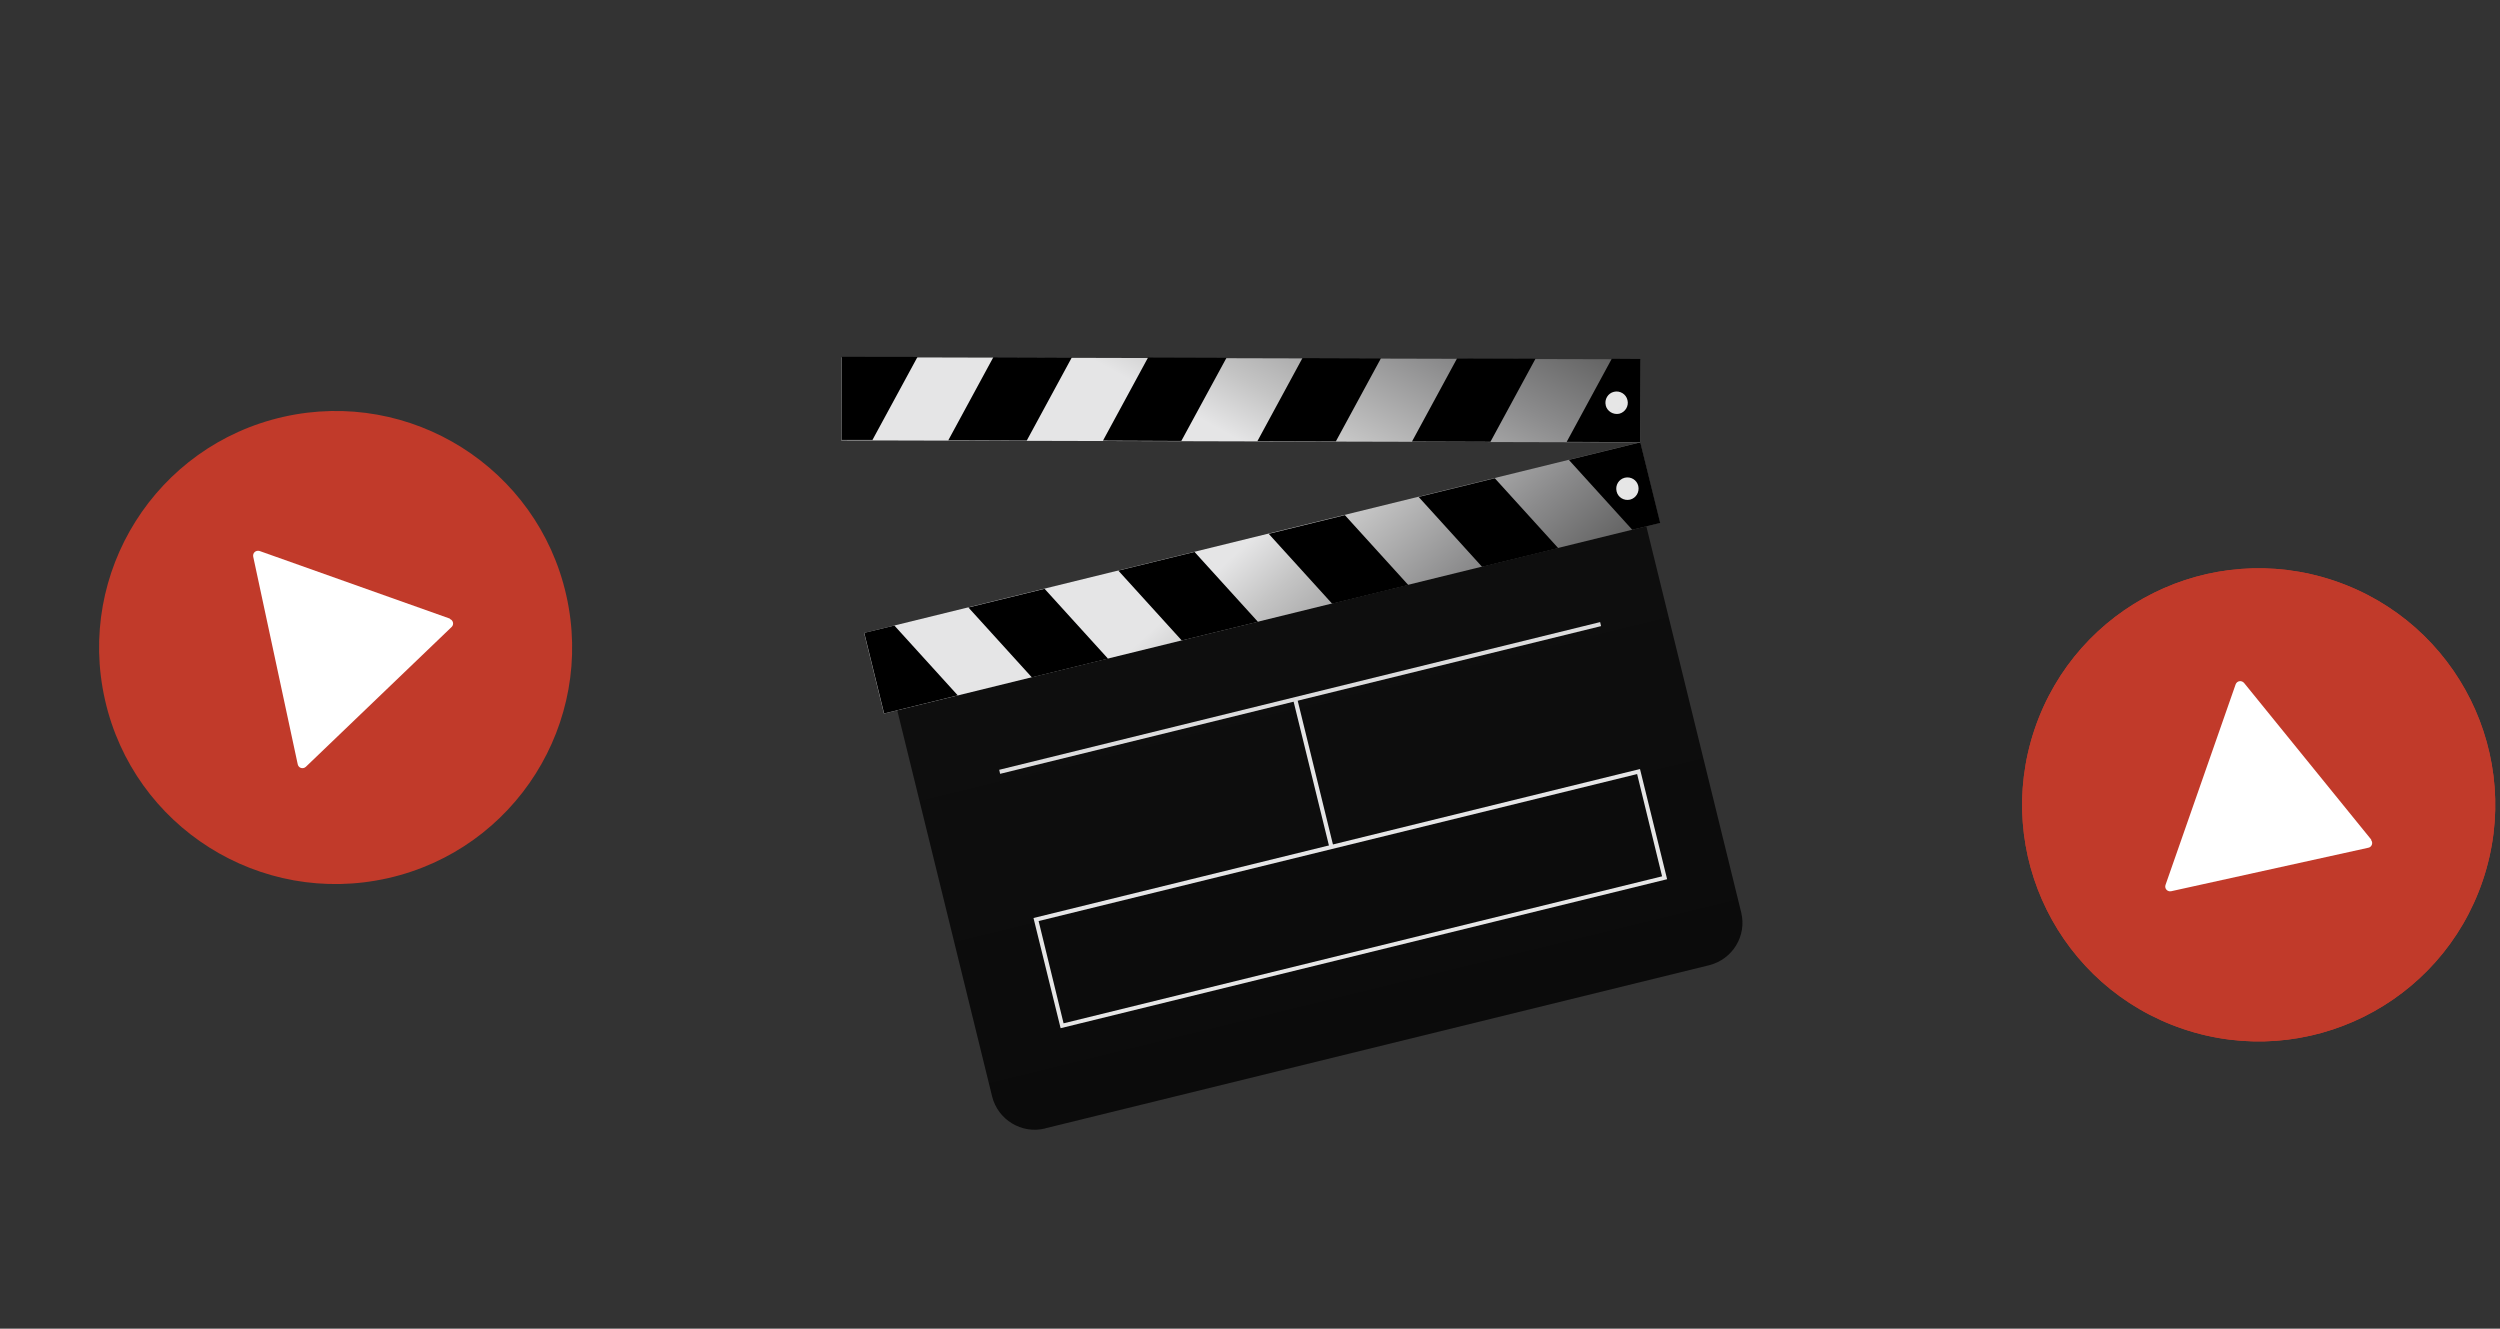 <svg width="143" height="76" viewBox="0 0 143 76" fill="none" xmlns="http://www.w3.org/2000/svg">
<rect x="0" y="0" width="143" height="76" fill="#333333" stroke="none"/>
<path d="M142.017 50.358C144.407 43.278 140.597 35.608 133.517 33.218C126.437 30.828 118.767 34.638 116.377 41.718C113.987 48.798 117.797 56.468 124.877 58.858C131.957 61.248 139.627 57.438 142.017 50.358Z" fill="#C13A2A"/>
<path d="M135.627 48.049C135.757 48.209 135.667 48.449 135.477 48.489L124.187 50.979C123.977 51.019 123.797 50.829 123.867 50.619L127.877 39.149C127.957 38.939 128.207 38.899 128.357 39.059L135.637 48.029L135.627 48.049Z" fill="white"/>
<path d="M142.017 50.358C144.407 43.278 140.597 35.608 133.517 33.218C126.437 30.828 118.767 34.638 116.377 41.718C113.987 48.798 117.797 56.468 124.877 58.858C131.957 61.248 139.627 57.438 142.017 50.358Z" fill="#C13A2A"/>
<path d="M135.627 48.049C135.757 48.209 135.667 48.449 135.477 48.489L124.187 50.979C123.977 51.019 123.797 50.829 123.867 50.619L127.877 39.149C127.957 38.939 128.207 38.899 128.357 39.059L135.637 48.029L135.627 48.049Z" fill="white"/>
<path d="M32.392 34.053C30.748 26.764 23.502 22.198 16.213 23.843C8.924 25.488 4.358 32.733 6.003 40.023C7.647 47.312 14.893 51.878 22.182 50.233C29.472 48.588 34.037 41.343 32.392 34.053Z" fill="#C13A2A"/>
<path d="M25.734 35.407C25.929 35.476 25.977 35.728 25.835 35.861L17.492 43.864C17.333 44.008 17.081 43.939 17.031 43.723L14.484 31.843C14.443 31.622 14.636 31.457 14.847 31.516L25.733 35.385L25.734 35.407Z" fill="white"/>
<path d="M59.792 64.54L97.759 55.212C99.103 54.877 99.93 53.529 99.595 52.184L93.637 27.933L50.79 38.462L56.748 62.713C57.078 64.05 58.439 64.88 59.776 64.55L59.784 64.545L59.792 64.54Z" fill="url(#paint0_linear_2193_28398)"/>
<path d="M49.428 36.204L93.813 25.299L94.95 29.91L50.564 40.816L49.428 36.204Z" fill="url(#paint1_linear_2193_28398)"/>
<path d="M71.953 35.566L67.597 36.635L63.969 32.639L68.326 31.57L71.953 35.566ZM89.131 31.353L84.775 32.422L81.147 28.426L85.503 27.357L89.131 31.353ZM80.555 33.463L76.199 34.532L72.571 30.536L76.927 29.467L80.555 33.463ZM63.378 37.676L59.021 38.745L55.394 34.749L59.75 33.68L63.378 37.676ZM51.156 35.779L54.784 39.775L50.572 40.811L49.436 36.199L51.148 35.783L51.156 35.779ZM94.963 29.913L93.366 30.303L89.739 26.306L93.826 25.302L94.963 29.913Z" fill="black"/>
<path d="M48.135 20.434L93.836 20.553L93.818 25.307L48.117 25.188L48.135 20.434Z" fill="url(#paint2_linear_2193_28398)"/>
<path d="M67.571 25.223L63.091 25.203L65.668 20.452L70.156 20.466L67.571 25.223ZM85.254 25.27L80.766 25.255L83.343 20.503L87.831 20.518L85.254 25.27ZM76.412 25.246L71.924 25.232L74.501 20.48L78.99 20.495L76.412 25.246ZM58.73 25.2L54.242 25.185L56.819 20.433L61.307 20.448L58.73 25.2ZM48.129 25.171L48.141 20.409L52.482 20.415L49.904 25.166L48.137 25.166L48.129 25.171ZM93.83 25.29L89.615 25.273L92.192 20.522L93.834 20.533L93.817 25.287L93.83 25.29Z" fill="black"/>
<path d="M60.667 58.813L95.359 50.291L93.808 43.988L59.116 52.51L60.667 58.813ZM95.071 50.126L60.837 58.534L59.409 52.684L93.643 44.276L95.071 50.126Z" fill="url(#paint3_linear_2193_28398)"/>
<path d="M57.154 44.032L91.528 35.583L91.58 35.814L57.207 44.263L57.154 44.032Z" fill="url(#paint4_linear_2193_28398)"/>
<path d="M73.969 40.017L74.2 39.964L76.275 48.429L76.044 48.482L73.964 40.009L73.969 40.017Z" fill="url(#paint5_linear_2193_28398)"/>
<path d="M91.845 23.182C91.924 23.529 92.283 23.739 92.622 23.665C92.964 23.578 93.179 23.227 93.091 22.885C93.012 22.538 92.654 22.328 92.32 22.411C91.973 22.49 91.762 22.848 91.85 23.19L91.845 23.182Z" fill="url(#paint6_linear_2193_28398)"/>
<path d="M93.24 28.579C92.893 28.659 92.547 28.451 92.468 28.105C92.384 27.75 92.596 27.412 92.938 27.325C93.285 27.245 93.63 27.452 93.71 27.799C93.789 28.146 93.582 28.492 93.24 28.579Z" fill="url(#paint7_linear_2193_28398)"/>
<defs>
<linearGradient id="paint0_linear_2193_28398" x1="78.986" y1="60.736" x2="73.039" y2="36.522" gradientUnits="userSpaceOnUse">
<stop stop-color="#0B0B0B"/>
<stop offset="1" stop-color="#0E0E0E"/>
</linearGradient>
<linearGradient id="paint1_linear_2193_28398" x1="54.645" y1="13.883" x2="85.139" y2="47.208" gradientUnits="userSpaceOnUse">
<stop stop-color="#E6E6E6"/>
<stop offset="0.53" stop-color="#E5E5E6"/>
<stop offset="0.6" stop-color="#C4C4C4"/>
<stop offset="0.74" stop-color="#8B8B8C"/>
<stop offset="0.85" stop-color="#626262"/>
<stop offset="0.94" stop-color="#494949"/>
<stop offset="1" stop-color="#404040"/>
</linearGradient>
<linearGradient id="paint2_linear_2193_28398" x1="58.438" y1="45.655" x2="80.213" y2="6.081" gradientUnits="userSpaceOnUse">
<stop stop-color="#E6E6E6"/>
<stop offset="0.53" stop-color="#E5E5E6"/>
<stop offset="0.6" stop-color="#C4C4C4"/>
<stop offset="0.74" stop-color="#8B8B8C"/>
<stop offset="0.85" stop-color="#626262"/>
<stop offset="0.94" stop-color="#494949"/>
<stop offset="1" stop-color="#404040"/>
</linearGradient>
<linearGradient id="paint3_linear_2193_28398" x1="78.973" y1="58.458" x2="70.671" y2="24.687" gradientUnits="userSpaceOnUse">
<stop stop-color="#E6E6E6"/>
<stop offset="0.53" stop-color="#E5E5E6"/>
<stop offset="0.6" stop-color="#C4C4C4"/>
<stop offset="0.74" stop-color="#8B8B8C"/>
<stop offset="0.85" stop-color="#626262"/>
<stop offset="0.94" stop-color="#494949"/>
<stop offset="1" stop-color="#404040"/>
</linearGradient>
<linearGradient id="paint4_linear_2193_28398" x1="78.923" y1="58.467" x2="70.637" y2="24.686" gradientUnits="userSpaceOnUse">
<stop stop-color="#E6E6E6"/>
<stop offset="0.53" stop-color="#E5E5E6"/>
<stop offset="0.6" stop-color="#C4C4C4"/>
<stop offset="0.74" stop-color="#8B8B8C"/>
<stop offset="0.85" stop-color="#626262"/>
<stop offset="0.94" stop-color="#494949"/>
<stop offset="1" stop-color="#404040"/>
</linearGradient>
<linearGradient id="paint5_linear_2193_28398" x1="78.639" y1="58.541" x2="70.34" y2="24.756" gradientUnits="userSpaceOnUse">
<stop stop-color="#E6E6E6"/>
<stop offset="0.53" stop-color="#E5E5E6"/>
<stop offset="0.6" stop-color="#C4C4C4"/>
<stop offset="0.74" stop-color="#8B8B8C"/>
<stop offset="0.85" stop-color="#626262"/>
<stop offset="0.94" stop-color="#494949"/>
<stop offset="1" stop-color="#404040"/>
</linearGradient>
<linearGradient id="paint6_linear_2193_28398" x1="91.137" y1="21.659" x2="96.991" y2="27.671" gradientUnits="userSpaceOnUse">
<stop stop-color="#E6E6E6"/>
<stop offset="0.53" stop-color="#E5E5E6"/>
<stop offset="0.6" stop-color="#C4C4C4"/>
<stop offset="0.74" stop-color="#8B8B8C"/>
<stop offset="0.85" stop-color="#626262"/>
<stop offset="0.94" stop-color="#494949"/>
<stop offset="1" stop-color="#404040"/>
</linearGradient>
<linearGradient id="paint7_linear_2193_28398" x1="91.761" y1="26.581" x2="97.617" y2="32.581" gradientUnits="userSpaceOnUse">
<stop stop-color="#E6E6E6"/>
<stop offset="0.53" stop-color="#E5E5E6"/>
<stop offset="0.6" stop-color="#C4C4C4"/>
<stop offset="0.74" stop-color="#8B8B8C"/>
<stop offset="0.85" stop-color="#626262"/>
<stop offset="0.94" stop-color="#494949"/>
<stop offset="1" stop-color="#404040"/>
</linearGradient>
</defs>
</svg>

